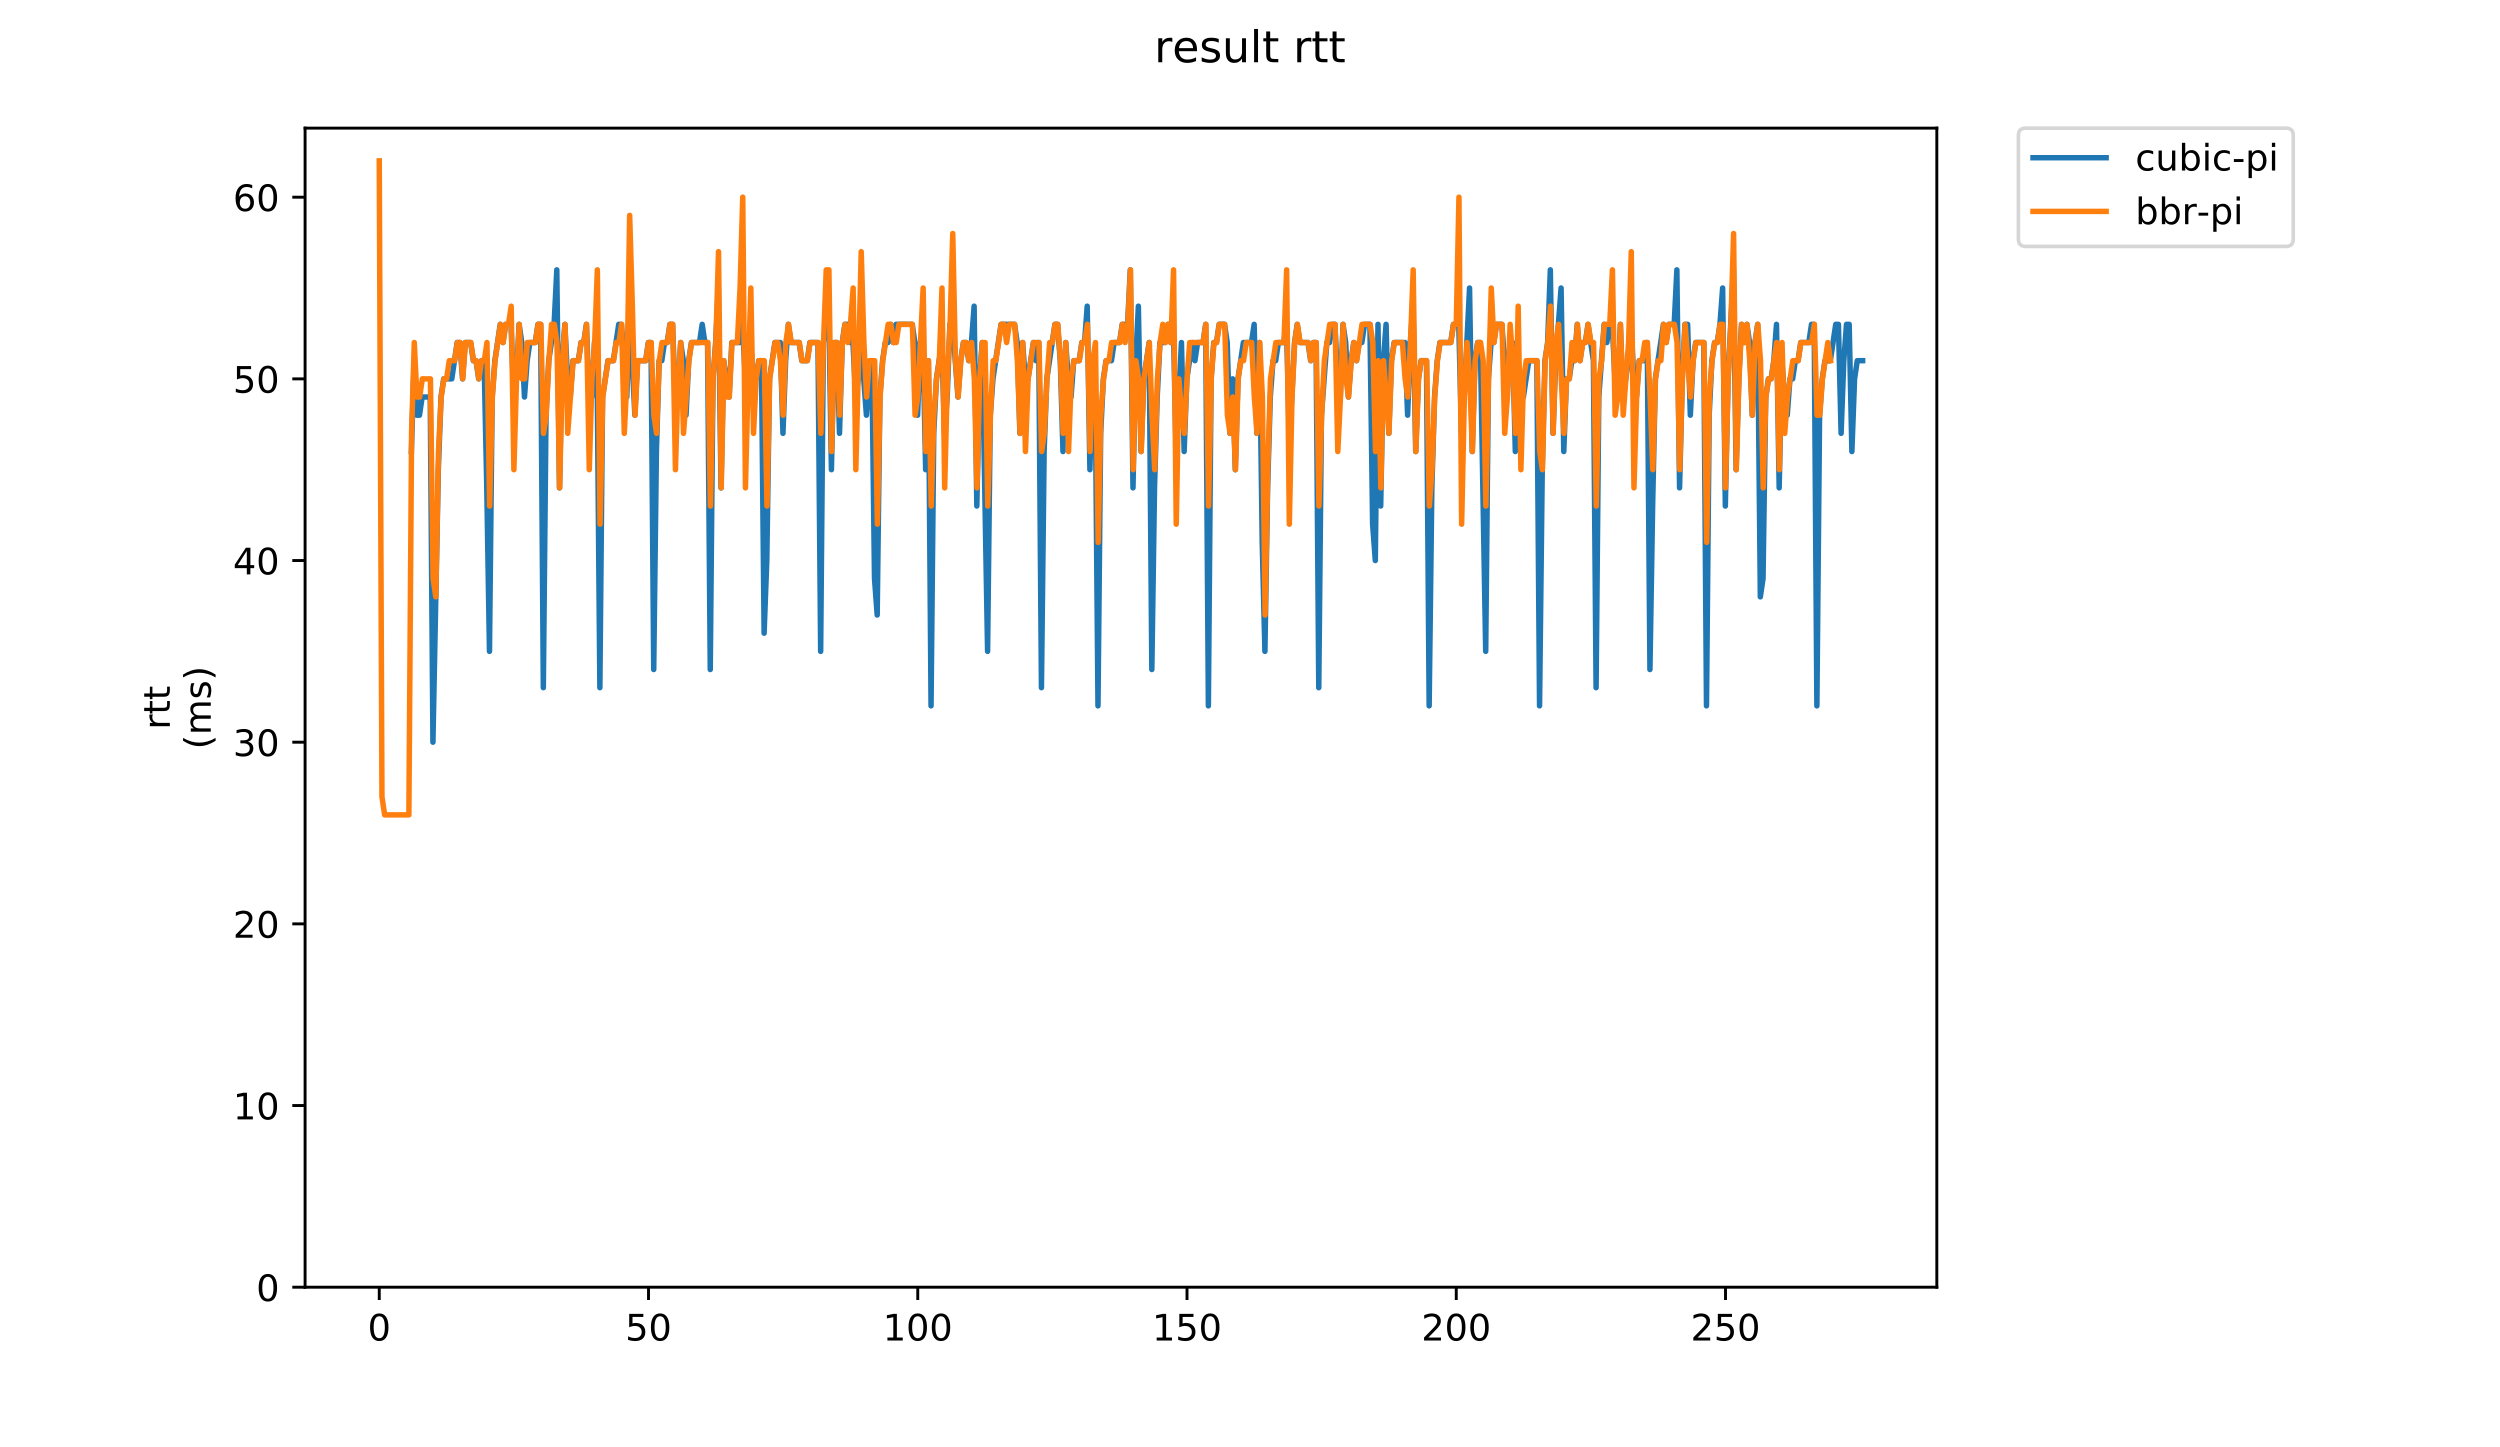 <?xml version="1.0" encoding="utf-8" standalone="no"?>
<!DOCTYPE svg PUBLIC "-//W3C//DTD SVG 1.1//EN"
  "http://www.w3.org/Graphics/SVG/1.1/DTD/svg11.dtd">
<!-- Created with matplotlib (https://matplotlib.org/) -->
<svg height="396pt" version="1.1" viewBox="0 0 684 396" width="684pt" xmlns="http://www.w3.org/2000/svg" xmlns:xlink="http://www.w3.org/1999/xlink">
 <defs>
  <style type="text/css">
*{stroke-linecap:butt;stroke-linejoin:round;}
  </style>
 </defs>
 <g id="figure_1">
  <g id="patch_1">
   <path d="M 0 396 
L 684 396 
L 684 0 
L 0 0 
z
" style="fill:#ffffff;"/>
  </g>
  <g id="axes_1">
   <g id="patch_2">
    <path d="M 83.472 352.174 
L 529.913 352.174 
L 529.913 35.062 
L 83.472 35.062 
z
" style="fill:#ffffff;"/>
   </g>
   <g id="matplotlib.axis_1">
    <g id="xtick_1">
     <g id="line2d_1">
      <defs>
       <path d="M 0 0 
L 0 3.5 
" id="m592847a891" style="stroke:#000000;stroke-width:0.8;"/>
      </defs>
      <g>
       <use style="stroke:#000000;stroke-width:0.8;" x="103.765" xlink:href="#m592847a891" y="352.174"/>
      </g>
     </g>
     <g id="text_1">
      <!-- 0 -->
      <defs>
       <path d="M 31.781 66.406 
Q 24.172 66.406 20.328 58.906 
Q 16.5 51.422 16.5 36.375 
Q 16.5 21.391 20.328 13.891 
Q 24.172 6.391 31.781 6.391 
Q 39.453 6.391 43.281 13.891 
Q 47.125 21.391 47.125 36.375 
Q 47.125 51.422 43.281 58.906 
Q 39.453 66.406 31.781 66.406 
z
M 31.781 74.219 
Q 44.047 74.219 50.516 64.516 
Q 56.984 54.828 56.984 36.375 
Q 56.984 17.969 50.516 8.266 
Q 44.047 -1.422 31.781 -1.422 
Q 19.531 -1.422 13.062 8.266 
Q 6.594 17.969 6.594 36.375 
Q 6.594 54.828 13.062 64.516 
Q 19.531 74.219 31.781 74.219 
z
" id="DejaVuSans-48"/>
      </defs>
      <g transform="translate(100.584 366.773)scale(0.1 -0.1)">
       <use xlink:href="#DejaVuSans-48"/>
      </g>
     </g>
    </g>
    <g id="xtick_2">
     <g id="line2d_2">
      <g>
       <use style="stroke:#000000;stroke-width:0.8;" x="177.432" xlink:href="#m592847a891" y="352.174"/>
      </g>
     </g>
     <g id="text_2">
      <!-- 50 -->
      <defs>
       <path d="M 10.797 72.906 
L 49.516 72.906 
L 49.516 64.594 
L 19.828 64.594 
L 19.828 46.734 
Q 21.969 47.469 24.109 47.828 
Q 26.266 48.188 28.422 48.188 
Q 40.625 48.188 47.75 41.5 
Q 54.891 34.812 54.891 23.391 
Q 54.891 11.625 47.562 5.094 
Q 40.234 -1.422 26.906 -1.422 
Q 22.312 -1.422 17.547 -0.641 
Q 12.797 0.141 7.719 1.703 
L 7.719 11.625 
Q 12.109 9.234 16.797 8.062 
Q 21.484 6.891 26.703 6.891 
Q 35.156 6.891 40.078 11.328 
Q 45.016 15.766 45.016 23.391 
Q 45.016 31 40.078 35.438 
Q 35.156 39.891 26.703 39.891 
Q 22.75 39.891 18.812 39.016 
Q 14.891 38.141 10.797 36.281 
z
" id="DejaVuSans-53"/>
      </defs>
      <g transform="translate(171.069 366.773)scale(0.1 -0.1)">
       <use xlink:href="#DejaVuSans-53"/>
       <use x="63.623" xlink:href="#DejaVuSans-48"/>
      </g>
     </g>
    </g>
    <g id="xtick_3">
     <g id="line2d_3">
      <g>
       <use style="stroke:#000000;stroke-width:0.8;" x="251.099" xlink:href="#m592847a891" y="352.174"/>
      </g>
     </g>
     <g id="text_3">
      <!-- 100 -->
      <defs>
       <path d="M 12.406 8.297 
L 28.516 8.297 
L 28.516 63.922 
L 10.984 60.406 
L 10.984 69.391 
L 28.422 72.906 
L 38.281 72.906 
L 38.281 8.297 
L 54.391 8.297 
L 54.391 0 
L 12.406 0 
z
" id="DejaVuSans-49"/>
      </defs>
      <g transform="translate(241.555 366.773)scale(0.1 -0.1)">
       <use xlink:href="#DejaVuSans-49"/>
       <use x="63.623" xlink:href="#DejaVuSans-48"/>
       <use x="127.246" xlink:href="#DejaVuSans-48"/>
      </g>
     </g>
    </g>
    <g id="xtick_4">
     <g id="line2d_4">
      <g>
       <use style="stroke:#000000;stroke-width:0.8;" x="324.765" xlink:href="#m592847a891" y="352.174"/>
      </g>
     </g>
     <g id="text_4">
      <!-- 150 -->
      <g transform="translate(315.222 366.773)scale(0.1 -0.1)">
       <use xlink:href="#DejaVuSans-49"/>
       <use x="63.623" xlink:href="#DejaVuSans-53"/>
       <use x="127.246" xlink:href="#DejaVuSans-48"/>
      </g>
     </g>
    </g>
    <g id="xtick_5">
     <g id="line2d_5">
      <g>
       <use style="stroke:#000000;stroke-width:0.8;" x="398.432" xlink:href="#m592847a891" y="352.174"/>
      </g>
     </g>
     <g id="text_5">
      <!-- 200 -->
      <defs>
       <path d="M 19.188 8.297 
L 53.609 8.297 
L 53.609 0 
L 7.328 0 
L 7.328 8.297 
Q 12.938 14.109 22.625 23.891 
Q 32.328 33.688 34.812 36.531 
Q 39.547 41.844 41.422 45.531 
Q 43.312 49.219 43.312 52.781 
Q 43.312 58.594 39.234 62.25 
Q 35.156 65.922 28.609 65.922 
Q 23.969 65.922 18.812 64.312 
Q 13.672 62.703 7.812 59.422 
L 7.812 69.391 
Q 13.766 71.781 18.938 73 
Q 24.125 74.219 28.422 74.219 
Q 39.75 74.219 46.484 68.547 
Q 53.219 62.891 53.219 53.422 
Q 53.219 48.922 51.531 44.891 
Q 49.859 40.875 45.406 35.406 
Q 44.188 33.984 37.641 27.219 
Q 31.109 20.453 19.188 8.297 
z
" id="DejaVuSans-50"/>
      </defs>
      <g transform="translate(388.888 366.773)scale(0.1 -0.1)">
       <use xlink:href="#DejaVuSans-50"/>
       <use x="63.623" xlink:href="#DejaVuSans-48"/>
       <use x="127.246" xlink:href="#DejaVuSans-48"/>
      </g>
     </g>
    </g>
    <g id="xtick_6">
     <g id="line2d_6">
      <g>
       <use style="stroke:#000000;stroke-width:0.8;" x="472.099" xlink:href="#m592847a891" y="352.174"/>
      </g>
     </g>
     <g id="text_6">
      <!-- 250 -->
      <g transform="translate(462.555 366.773)scale(0.1 -0.1)">
       <use xlink:href="#DejaVuSans-50"/>
       <use x="63.623" xlink:href="#DejaVuSans-53"/>
       <use x="127.246" xlink:href="#DejaVuSans-48"/>
      </g>
     </g>
    </g>
   </g>
   <g id="matplotlib.axis_2">
    <g id="ytick_1">
     <g id="line2d_7">
      <defs>
       <path d="M 0 0 
L -3.5 0 
" id="m99954c43f8" style="stroke:#000000;stroke-width:0.8;"/>
      </defs>
      <g>
       <use style="stroke:#000000;stroke-width:0.8;" x="83.472" xlink:href="#m99954c43f8" y="352.174"/>
      </g>
     </g>
     <g id="text_7">
      <!-- 0 -->
      <g transform="translate(70.11 355.973)scale(0.1 -0.1)">
       <use xlink:href="#DejaVuSans-48"/>
      </g>
     </g>
    </g>
    <g id="ytick_2">
     <g id="line2d_8">
      <g>
       <use style="stroke:#000000;stroke-width:0.8;" x="83.472" xlink:href="#m99954c43f8" y="302.47"/>
      </g>
     </g>
     <g id="text_8">
      <!-- 10 -->
      <g transform="translate(63.747 306.269)scale(0.1 -0.1)">
       <use xlink:href="#DejaVuSans-49"/>
       <use x="63.623" xlink:href="#DejaVuSans-48"/>
      </g>
     </g>
    </g>
    <g id="ytick_3">
     <g id="line2d_9">
      <g>
       <use style="stroke:#000000;stroke-width:0.8;" x="83.472" xlink:href="#m99954c43f8" y="252.766"/>
      </g>
     </g>
     <g id="text_9">
      <!-- 20 -->
      <g transform="translate(63.747 256.565)scale(0.1 -0.1)">
       <use xlink:href="#DejaVuSans-50"/>
       <use x="63.623" xlink:href="#DejaVuSans-48"/>
      </g>
     </g>
    </g>
    <g id="ytick_4">
     <g id="line2d_10">
      <g>
       <use style="stroke:#000000;stroke-width:0.8;" x="83.472" xlink:href="#m99954c43f8" y="203.062"/>
      </g>
     </g>
     <g id="text_10">
      <!-- 30 -->
      <defs>
       <path d="M 40.578 39.312 
Q 47.656 37.797 51.625 33 
Q 55.609 28.219 55.609 21.188 
Q 55.609 10.406 48.188 4.484 
Q 40.766 -1.422 27.094 -1.422 
Q 22.516 -1.422 17.656 -0.516 
Q 12.797 0.391 7.625 2.203 
L 7.625 11.719 
Q 11.719 9.328 16.594 8.109 
Q 21.484 6.891 26.812 6.891 
Q 36.078 6.891 40.938 10.547 
Q 45.797 14.203 45.797 21.188 
Q 45.797 27.641 41.281 31.266 
Q 36.766 34.906 28.719 34.906 
L 20.219 34.906 
L 20.219 43.016 
L 29.109 43.016 
Q 36.375 43.016 40.234 45.922 
Q 44.094 48.828 44.094 54.297 
Q 44.094 59.906 40.109 62.906 
Q 36.141 65.922 28.719 65.922 
Q 24.656 65.922 20.016 65.031 
Q 15.375 64.156 9.812 62.312 
L 9.812 71.094 
Q 15.438 72.656 20.344 73.438 
Q 25.25 74.219 29.594 74.219 
Q 40.828 74.219 47.359 69.109 
Q 53.906 64.016 53.906 55.328 
Q 53.906 49.266 50.438 45.094 
Q 46.969 40.922 40.578 39.312 
z
" id="DejaVuSans-51"/>
      </defs>
      <g transform="translate(63.747 206.861)scale(0.1 -0.1)">
       <use xlink:href="#DejaVuSans-51"/>
       <use x="63.623" xlink:href="#DejaVuSans-48"/>
      </g>
     </g>
    </g>
    <g id="ytick_5">
     <g id="line2d_11">
      <g>
       <use style="stroke:#000000;stroke-width:0.8;" x="83.472" xlink:href="#m99954c43f8" y="153.358"/>
      </g>
     </g>
     <g id="text_11">
      <!-- 40 -->
      <defs>
       <path d="M 37.797 64.312 
L 12.891 25.391 
L 37.797 25.391 
z
M 35.203 72.906 
L 47.609 72.906 
L 47.609 25.391 
L 58.016 25.391 
L 58.016 17.188 
L 47.609 17.188 
L 47.609 0 
L 37.797 0 
L 37.797 17.188 
L 4.891 17.188 
L 4.891 26.703 
z
" id="DejaVuSans-52"/>
      </defs>
      <g transform="translate(63.747 157.157)scale(0.1 -0.1)">
       <use xlink:href="#DejaVuSans-52"/>
       <use x="63.623" xlink:href="#DejaVuSans-48"/>
      </g>
     </g>
    </g>
    <g id="ytick_6">
     <g id="line2d_12">
      <g>
       <use style="stroke:#000000;stroke-width:0.8;" x="83.472" xlink:href="#m99954c43f8" y="103.654"/>
      </g>
     </g>
     <g id="text_12">
      <!-- 50 -->
      <g transform="translate(63.747 107.453)scale(0.1 -0.1)">
       <use xlink:href="#DejaVuSans-53"/>
       <use x="63.623" xlink:href="#DejaVuSans-48"/>
      </g>
     </g>
    </g>
    <g id="ytick_7">
     <g id="line2d_13">
      <g>
       <use style="stroke:#000000;stroke-width:0.8;" x="83.472" xlink:href="#m99954c43f8" y="53.95"/>
      </g>
     </g>
     <g id="text_13">
      <!-- 60 -->
      <defs>
       <path d="M 33.016 40.375 
Q 26.375 40.375 22.484 35.828 
Q 18.609 31.297 18.609 23.391 
Q 18.609 15.531 22.484 10.953 
Q 26.375 6.391 33.016 6.391 
Q 39.656 6.391 43.531 10.953 
Q 47.406 15.531 47.406 23.391 
Q 47.406 31.297 43.531 35.828 
Q 39.656 40.375 33.016 40.375 
z
M 52.594 71.297 
L 52.594 62.312 
Q 48.875 64.062 45.094 64.984 
Q 41.312 65.922 37.594 65.922 
Q 27.828 65.922 22.672 59.328 
Q 17.531 52.734 16.797 39.406 
Q 19.672 43.656 24.016 45.922 
Q 28.375 48.188 33.594 48.188 
Q 44.578 48.188 50.953 41.516 
Q 57.328 34.859 57.328 23.391 
Q 57.328 12.156 50.688 5.359 
Q 44.047 -1.422 33.016 -1.422 
Q 20.359 -1.422 13.672 8.266 
Q 6.984 17.969 6.984 36.375 
Q 6.984 53.656 15.188 63.938 
Q 23.391 74.219 37.203 74.219 
Q 40.922 74.219 44.703 73.484 
Q 48.484 72.75 52.594 71.297 
z
" id="DejaVuSans-54"/>
      </defs>
      <g transform="translate(63.747 57.749)scale(0.1 -0.1)">
       <use xlink:href="#DejaVuSans-54"/>
       <use x="63.623" xlink:href="#DejaVuSans-48"/>
      </g>
     </g>
    </g>
    <g id="text_14">
     <!-- rtt -->
     <defs>
      <path d="M 41.109 46.297 
Q 39.594 47.172 37.812 47.578 
Q 36.031 48 33.891 48 
Q 26.266 48 22.188 43.047 
Q 18.109 38.094 18.109 28.812 
L 18.109 0 
L 9.078 0 
L 9.078 54.688 
L 18.109 54.688 
L 18.109 46.188 
Q 20.953 51.172 25.484 53.578 
Q 30.031 56 36.531 56 
Q 37.453 56 38.578 55.875 
Q 39.703 55.766 41.062 55.516 
z
" id="DejaVuSans-114"/>
      <path d="M 18.312 70.219 
L 18.312 54.688 
L 36.812 54.688 
L 36.812 47.703 
L 18.312 47.703 
L 18.312 18.016 
Q 18.312 11.328 20.141 9.422 
Q 21.969 7.516 27.594 7.516 
L 36.812 7.516 
L 36.812 0 
L 27.594 0 
Q 17.188 0 13.234 3.875 
Q 9.281 7.766 9.281 18.016 
L 9.281 47.703 
L 2.688 47.703 
L 2.688 54.688 
L 9.281 54.688 
L 9.281 70.219 
z
" id="DejaVuSans-116"/>
     </defs>
     <g transform="translate(46.47 199.594)rotate(-90)scale(0.1 -0.1)">
      <use xlink:href="#DejaVuSans-114"/>
      <use x="41.113" xlink:href="#DejaVuSans-116"/>
      <use x="80.322" xlink:href="#DejaVuSans-116"/>
     </g>
     <!-- (ms) -->
     <defs>
      <path d="M 31 75.875 
Q 24.469 64.656 21.281 53.656 
Q 18.109 42.672 18.109 31.391 
Q 18.109 20.125 21.312 9.062 
Q 24.516 -2 31 -13.188 
L 23.188 -13.188 
Q 15.875 -1.703 12.234 9.375 
Q 8.594 20.453 8.594 31.391 
Q 8.594 42.281 12.203 53.312 
Q 15.828 64.359 23.188 75.875 
z
" id="DejaVuSans-40"/>
      <path d="M 52 44.188 
Q 55.375 50.25 60.062 53.125 
Q 64.75 56 71.094 56 
Q 79.641 56 84.281 50.016 
Q 88.922 44.047 88.922 33.016 
L 88.922 0 
L 79.891 0 
L 79.891 32.719 
Q 79.891 40.578 77.094 44.375 
Q 74.312 48.188 68.609 48.188 
Q 61.625 48.188 57.562 43.547 
Q 53.516 38.922 53.516 30.906 
L 53.516 0 
L 44.484 0 
L 44.484 32.719 
Q 44.484 40.625 41.703 44.406 
Q 38.922 48.188 33.109 48.188 
Q 26.219 48.188 22.156 43.531 
Q 18.109 38.875 18.109 30.906 
L 18.109 0 
L 9.078 0 
L 9.078 54.688 
L 18.109 54.688 
L 18.109 46.188 
Q 21.188 51.219 25.484 53.609 
Q 29.781 56 35.688 56 
Q 41.656 56 45.828 52.969 
Q 50 49.953 52 44.188 
z
" id="DejaVuSans-109"/>
      <path d="M 44.281 53.078 
L 44.281 44.578 
Q 40.484 46.531 36.375 47.5 
Q 32.281 48.484 27.875 48.484 
Q 21.188 48.484 17.844 46.438 
Q 14.5 44.391 14.5 40.281 
Q 14.5 37.156 16.891 35.375 
Q 19.281 33.594 26.516 31.984 
L 29.594 31.297 
Q 39.156 29.25 43.188 25.516 
Q 47.219 21.781 47.219 15.094 
Q 47.219 7.469 41.188 3.016 
Q 35.156 -1.422 24.609 -1.422 
Q 20.219 -1.422 15.453 -0.562 
Q 10.688 0.297 5.422 2 
L 5.422 11.281 
Q 10.406 8.688 15.234 7.391 
Q 20.062 6.109 24.812 6.109 
Q 31.156 6.109 34.562 8.281 
Q 37.984 10.453 37.984 14.406 
Q 37.984 18.062 35.516 20.016 
Q 33.062 21.969 24.703 23.781 
L 21.578 24.516 
Q 13.234 26.266 9.516 29.906 
Q 5.812 33.547 5.812 39.891 
Q 5.812 47.609 11.281 51.797 
Q 16.75 56 26.812 56 
Q 31.781 56 36.172 55.266 
Q 40.578 54.547 44.281 53.078 
z
" id="DejaVuSans-115"/>
      <path d="M 8.016 75.875 
L 15.828 75.875 
Q 23.141 64.359 26.781 53.312 
Q 30.422 42.281 30.422 31.391 
Q 30.422 20.453 26.781 9.375 
Q 23.141 -1.703 15.828 -13.188 
L 8.016 -13.188 
Q 14.5 -2 17.703 9.062 
Q 20.906 20.125 20.906 31.391 
Q 20.906 42.672 17.703 53.656 
Q 14.5 64.656 8.016 75.875 
z
" id="DejaVuSans-41"/>
     </defs>
     <g transform="translate(57.668 204.995)rotate(-90)scale(0.1 -0.1)">
      <use xlink:href="#DejaVuSans-40"/>
      <use x="39.014" xlink:href="#DejaVuSans-109"/>
      <use x="136.426" xlink:href="#DejaVuSans-115"/>
      <use x="188.525" xlink:href="#DejaVuSans-41"/>
     </g>
    </g>
   </g>
   <g id="line2d_14">
    <path clip-path="url(#p751f9740be)" d="M 112.556 123.536 
L 113.293 98.684 
L 114.03 113.595 
L 114.766 113.595 
L 115.503 108.624 
L 117.713 108.624 
L 118.45 203.062 
L 119.923 128.506 
L 120.66 108.624 
L 121.396 103.654 
L 123.606 103.654 
L 125.08 93.713 
L 125.817 93.713 
L 126.553 103.654 
L 127.29 93.713 
L 128.763 93.713 
L 129.5 98.684 
L 130.237 98.684 
L 130.973 103.654 
L 131.71 98.684 
L 132.447 98.684 
L 133.183 133.476 
L 133.92 178.21 
L 134.657 108.624 
L 135.393 98.684 
L 136.867 88.743 
L 137.603 93.713 
L 138.34 88.743 
L 139.813 88.743 
L 140.55 108.624 
L 141.287 103.654 
L 142.023 88.743 
L 142.76 93.713 
L 143.497 108.624 
L 144.233 98.684 
L 144.97 93.713 
L 146.443 93.713 
L 147.18 88.743 
L 147.917 88.743 
L 148.653 188.151 
L 149.39 113.595 
L 150.127 98.684 
L 151.6 88.743 
L 152.337 73.832 
L 153.073 133.476 
L 153.81 98.684 
L 154.547 88.743 
L 155.283 103.654 
L 156.02 108.624 
L 156.757 98.684 
L 158.23 98.684 
L 158.967 93.713 
L 159.703 93.713 
L 160.44 88.743 
L 161.177 108.624 
L 161.913 108.624 
L 162.65 93.713 
L 163.387 103.654 
L 164.123 188.151 
L 164.86 108.624 
L 166.333 98.684 
L 167.807 98.684 
L 169.28 88.743 
L 170.017 88.743 
L 171.49 108.624 
L 172.227 88.743 
L 172.963 98.684 
L 173.7 113.595 
L 174.437 98.684 
L 176.647 98.684 
L 177.383 93.713 
L 178.12 93.713 
L 178.857 183.18 
L 179.593 123.536 
L 180.33 98.684 
L 181.067 98.684 
L 181.803 93.713 
L 182.54 93.713 
L 183.277 88.743 
L 184.013 88.743 
L 184.75 108.624 
L 185.487 108.624 
L 186.223 93.713 
L 186.96 98.684 
L 187.697 113.595 
L 188.433 98.684 
L 189.17 93.713 
L 191.38 93.713 
L 192.117 88.743 
L 192.853 93.713 
L 193.59 93.713 
L 194.327 183.18 
L 195.063 103.654 
L 195.8 93.713 
L 196.537 78.802 
L 197.273 133.476 
L 198.01 98.684 
L 199.483 108.624 
L 200.22 93.713 
L 202.43 93.713 
L 203.167 88.743 
L 203.903 103.654 
L 204.64 108.624 
L 205.377 93.713 
L 206.113 103.654 
L 206.85 103.654 
L 207.587 98.684 
L 208.323 98.684 
L 209.06 173.24 
L 209.797 153.358 
L 210.533 103.654 
L 212.007 93.713 
L 213.48 93.713 
L 214.217 118.565 
L 214.953 98.684 
L 215.69 88.743 
L 216.427 93.713 
L 218.637 93.713 
L 219.373 98.684 
L 220.847 98.684 
L 221.583 93.713 
L 223.793 93.713 
L 224.53 178.21 
L 225.267 93.713 
L 226.74 83.772 
L 227.477 128.506 
L 228.213 93.713 
L 228.95 93.713 
L 229.687 118.565 
L 230.423 93.713 
L 231.16 88.743 
L 231.897 88.743 
L 232.633 93.713 
L 233.37 93.713 
L 234.107 108.624 
L 234.843 103.654 
L 235.58 93.713 
L 237.053 113.595 
L 237.79 103.654 
L 238.527 98.684 
L 239.263 158.328 
L 240 168.269 
L 240.737 108.624 
L 241.473 98.684 
L 242.21 93.713 
L 242.947 93.713 
L 243.683 88.743 
L 244.42 93.713 
L 245.157 88.743 
L 249.577 88.743 
L 250.313 93.713 
L 251.05 113.595 
L 251.787 93.713 
L 252.523 93.713 
L 253.26 128.506 
L 253.997 98.684 
L 254.733 193.121 
L 255.47 118.565 
L 256.207 103.654 
L 257.68 93.713 
L 258.417 118.565 
L 259.153 108.624 
L 259.89 88.743 
L 260.627 88.743 
L 262.1 108.624 
L 262.837 98.684 
L 263.573 93.713 
L 264.31 93.713 
L 265.047 98.684 
L 265.783 93.713 
L 266.52 83.772 
L 267.257 138.447 
L 267.993 103.654 
L 268.73 93.713 
L 270.203 178.21 
L 270.94 113.595 
L 271.677 103.654 
L 273.887 88.743 
L 277.57 88.743 
L 278.307 93.713 
L 279.043 118.565 
L 279.78 93.713 
L 280.517 103.654 
L 281.253 103.654 
L 282.727 93.713 
L 283.463 98.684 
L 284.2 93.713 
L 284.937 188.151 
L 285.673 123.536 
L 286.41 103.654 
L 288.62 88.743 
L 289.357 88.743 
L 290.093 98.684 
L 290.83 123.536 
L 291.567 93.713 
L 292.303 103.654 
L 293.04 108.624 
L 293.777 98.684 
L 295.25 98.684 
L 295.987 93.713 
L 296.723 93.713 
L 297.46 83.772 
L 298.197 128.506 
L 298.933 98.684 
L 299.67 108.624 
L 300.407 193.121 
L 301.143 118.565 
L 301.88 103.654 
L 302.617 98.684 
L 304.09 98.684 
L 304.827 93.713 
L 306.3 93.713 
L 307.037 88.743 
L 308.51 88.743 
L 309.247 73.832 
L 309.983 133.476 
L 310.72 98.684 
L 311.457 83.772 
L 312.193 123.536 
L 312.93 103.654 
L 314.403 93.713 
L 315.14 183.18 
L 315.877 133.476 
L 316.613 108.624 
L 317.35 93.713 
L 318.823 93.713 
L 319.56 88.743 
L 320.297 93.713 
L 321.033 88.743 
L 321.77 123.536 
L 323.243 93.713 
L 323.98 123.536 
L 324.717 103.654 
L 326.19 93.713 
L 326.927 98.684 
L 327.663 93.713 
L 329.137 93.713 
L 329.873 88.743 
L 330.61 193.121 
L 331.347 103.654 
L 332.083 93.713 
L 332.82 93.713 
L 333.557 88.743 
L 335.03 88.743 
L 335.767 93.713 
L 336.503 118.565 
L 337.24 103.654 
L 337.977 128.506 
L 338.713 103.654 
L 340.187 93.713 
L 342.397 93.713 
L 343.133 88.743 
L 343.87 118.565 
L 344.607 93.713 
L 345.343 148.388 
L 346.08 178.21 
L 346.817 133.476 
L 347.553 108.624 
L 348.29 98.684 
L 349.027 98.684 
L 349.763 93.713 
L 351.237 93.713 
L 351.973 88.743 
L 352.71 118.565 
L 353.447 108.624 
L 354.183 93.713 
L 354.92 88.743 
L 355.657 93.713 
L 357.867 93.713 
L 358.603 98.684 
L 359.34 93.713 
L 360.077 93.713 
L 360.813 188.151 
L 361.55 113.595 
L 363.023 93.713 
L 363.76 93.713 
L 364.497 88.743 
L 365.233 88.743 
L 365.97 103.654 
L 366.707 108.624 
L 367.443 88.743 
L 368.18 93.713 
L 368.917 108.624 
L 369.653 98.684 
L 370.39 93.713 
L 371.127 98.684 
L 371.863 93.713 
L 372.6 93.713 
L 373.337 88.743 
L 374.81 88.743 
L 375.547 143.417 
L 376.283 153.358 
L 377.02 88.743 
L 377.757 138.447 
L 378.493 98.684 
L 379.23 88.743 
L 379.967 118.565 
L 380.703 98.684 
L 381.44 93.713 
L 384.387 93.713 
L 385.123 113.595 
L 385.86 93.713 
L 386.597 83.772 
L 387.333 123.536 
L 388.07 103.654 
L 388.807 98.684 
L 390.28 98.684 
L 391.017 193.121 
L 391.753 133.476 
L 392.49 108.624 
L 393.227 98.684 
L 393.963 93.713 
L 396.91 93.713 
L 397.647 88.743 
L 399.12 88.743 
L 399.857 118.565 
L 400.593 108.624 
L 402.067 78.802 
L 402.803 123.536 
L 403.54 98.684 
L 404.277 93.713 
L 405.013 93.713 
L 406.487 178.21 
L 407.223 103.654 
L 407.96 93.713 
L 408.697 93.713 
L 409.433 88.743 
L 410.907 88.743 
L 412.38 108.624 
L 413.117 93.713 
L 413.853 93.713 
L 414.59 123.536 
L 415.327 98.684 
L 416.063 108.624 
L 416.8 108.624 
L 418.273 98.684 
L 420.483 98.684 
L 421.22 193.121 
L 421.957 128.506 
L 422.693 98.684 
L 423.43 93.713 
L 424.167 73.832 
L 424.903 118.565 
L 425.64 98.684 
L 427.113 78.802 
L 427.85 123.536 
L 428.587 103.654 
L 429.323 103.654 
L 430.06 98.684 
L 430.797 98.684 
L 431.533 88.743 
L 432.27 98.684 
L 433.007 93.713 
L 433.743 93.713 
L 434.48 88.743 
L 435.953 98.684 
L 436.69 188.151 
L 437.427 108.624 
L 438.9 88.743 
L 439.637 93.713 
L 440.373 88.743 
L 441.11 88.743 
L 441.847 103.654 
L 442.583 108.624 
L 443.32 88.743 
L 444.057 108.624 
L 445.53 98.684 
L 446.267 88.743 
L 447.003 103.654 
L 447.74 108.624 
L 448.477 98.684 
L 449.95 98.684 
L 450.687 93.713 
L 451.423 183.18 
L 452.16 138.447 
L 452.897 103.654 
L 455.107 88.743 
L 455.843 93.713 
L 456.58 88.743 
L 458.053 88.743 
L 458.79 73.832 
L 459.527 133.476 
L 460.263 103.654 
L 461 88.743 
L 461.737 88.743 
L 462.474 113.595 
L 463.21 98.684 
L 463.947 93.713 
L 466.157 93.713 
L 466.894 193.121 
L 467.63 113.595 
L 468.367 98.684 
L 469.104 93.713 
L 469.84 93.713 
L 470.577 88.743 
L 471.314 78.802 
L 472.05 138.447 
L 472.787 103.654 
L 474.26 73.832 
L 474.997 128.506 
L 475.734 103.654 
L 476.47 88.743 
L 477.207 93.713 
L 477.944 88.743 
L 478.68 93.713 
L 479.417 113.595 
L 480.154 93.713 
L 480.89 88.743 
L 481.627 163.299 
L 482.364 158.328 
L 483.1 108.624 
L 483.837 103.654 
L 484.574 103.654 
L 485.31 98.684 
L 486.047 88.743 
L 486.784 133.476 
L 487.52 98.684 
L 488.257 108.624 
L 488.994 113.595 
L 489.73 103.654 
L 490.467 103.654 
L 491.204 98.684 
L 491.94 98.684 
L 492.677 93.713 
L 494.887 93.713 
L 495.624 88.743 
L 496.36 88.743 
L 497.097 193.121 
L 497.834 113.595 
L 498.57 103.654 
L 499.307 98.684 
L 500.78 98.684 
L 502.254 88.743 
L 502.99 88.743 
L 503.727 118.565 
L 504.464 98.684 
L 505.2 88.743 
L 505.937 88.743 
L 506.674 123.536 
L 507.41 103.654 
L 508.147 98.684 
L 509.62 98.684 
L 509.62 98.684 
" style="fill:none;stroke:#1f77b4;stroke-linecap:square;stroke-width:1.5;"/>
   </g>
   <g id="line2d_15">
    <path clip-path="url(#p751f9740be)" d="M 103.765 44.009 
L 104.502 217.973 
L 105.238 222.944 
L 111.868 222.944 
L 112.605 118.565 
L 113.342 93.713 
L 114.078 108.624 
L 114.815 108.624 
L 115.552 103.654 
L 117.762 103.654 
L 118.498 158.328 
L 119.235 163.299 
L 119.972 123.536 
L 120.708 108.624 
L 121.445 103.654 
L 122.182 103.654 
L 122.918 98.684 
L 124.392 98.684 
L 125.128 93.713 
L 125.865 93.713 
L 126.602 103.654 
L 127.338 93.713 
L 128.812 93.713 
L 129.548 98.684 
L 130.285 98.684 
L 131.022 103.654 
L 131.758 98.684 
L 132.495 98.684 
L 133.232 93.713 
L 133.968 138.447 
L 134.705 108.624 
L 135.442 98.684 
L 136.915 88.743 
L 137.652 93.713 
L 138.388 88.743 
L 139.125 88.743 
L 139.862 83.772 
L 140.598 128.506 
L 141.335 103.654 
L 142.072 88.743 
L 142.808 103.654 
L 143.545 103.654 
L 144.282 93.713 
L 146.492 93.713 
L 147.228 88.743 
L 147.965 88.743 
L 148.702 118.565 
L 149.438 113.595 
L 150.175 98.684 
L 150.912 88.743 
L 151.648 88.743 
L 152.385 93.713 
L 153.122 133.476 
L 153.858 98.684 
L 154.595 88.743 
L 155.332 118.565 
L 156.805 98.684 
L 158.278 98.684 
L 159.015 93.713 
L 159.752 93.713 
L 160.488 88.743 
L 161.225 128.506 
L 161.962 103.654 
L 162.698 93.713 
L 163.435 73.832 
L 164.172 143.417 
L 164.908 108.624 
L 166.382 98.684 
L 167.855 98.684 
L 168.592 93.713 
L 169.328 93.713 
L 170.065 88.743 
L 170.802 118.565 
L 171.538 103.654 
L 172.275 58.92 
L 173.012 83.772 
L 173.749 113.595 
L 174.485 98.684 
L 176.695 98.684 
L 177.432 93.713 
L 178.169 93.713 
L 178.905 113.595 
L 179.642 118.565 
L 180.379 98.684 
L 181.115 93.713 
L 182.589 93.713 
L 183.325 88.743 
L 184.062 88.743 
L 184.799 128.506 
L 185.535 103.654 
L 186.272 93.713 
L 187.009 118.565 
L 188.482 98.684 
L 189.219 93.713 
L 193.639 93.713 
L 194.375 138.447 
L 195.112 103.654 
L 195.849 93.713 
L 196.585 68.861 
L 197.322 133.476 
L 198.059 98.684 
L 198.795 108.624 
L 199.532 108.624 
L 200.269 93.713 
L 201.742 93.713 
L 202.479 78.802 
L 203.215 53.95 
L 203.952 133.476 
L 204.689 103.654 
L 205.425 78.802 
L 206.162 118.565 
L 206.899 103.654 
L 207.635 98.684 
L 209.109 98.684 
L 209.845 138.447 
L 210.582 103.654 
L 212.055 93.713 
L 212.792 93.713 
L 213.529 98.684 
L 214.265 113.595 
L 215.002 93.713 
L 215.739 88.743 
L 216.475 93.713 
L 218.685 93.713 
L 219.422 98.684 
L 220.895 98.684 
L 221.632 93.713 
L 223.842 93.713 
L 224.579 118.565 
L 225.315 93.713 
L 226.052 73.832 
L 226.789 73.832 
L 227.525 123.536 
L 228.262 93.713 
L 228.999 93.713 
L 229.735 113.595 
L 230.472 93.713 
L 231.209 88.743 
L 231.945 93.713 
L 232.682 88.743 
L 233.419 78.802 
L 234.155 128.506 
L 235.629 68.861 
L 236.365 93.713 
L 237.102 108.624 
L 237.839 98.684 
L 239.312 98.684 
L 240.049 143.417 
L 240.785 108.624 
L 241.522 98.684 
L 242.995 88.743 
L 243.732 88.743 
L 244.469 93.713 
L 245.205 93.713 
L 245.942 88.743 
L 249.625 88.743 
L 250.362 113.595 
L 251.099 108.624 
L 252.572 78.802 
L 253.309 123.536 
L 254.045 98.684 
L 254.782 138.447 
L 255.519 113.595 
L 256.255 103.654 
L 256.992 98.684 
L 257.729 78.802 
L 258.465 133.476 
L 259.202 103.654 
L 259.939 88.743 
L 260.675 63.891 
L 261.412 98.684 
L 262.149 108.624 
L 262.885 98.684 
L 263.622 93.713 
L 264.359 93.713 
L 265.095 98.684 
L 265.832 93.713 
L 266.569 103.654 
L 267.305 133.476 
L 268.042 103.654 
L 268.779 93.713 
L 269.515 93.713 
L 270.252 138.447 
L 270.989 113.595 
L 271.725 98.684 
L 272.462 98.684 
L 273.935 88.743 
L 274.672 88.743 
L 275.409 93.713 
L 276.145 88.743 
L 277.619 88.743 
L 278.355 98.684 
L 279.092 118.565 
L 279.829 93.713 
L 280.565 123.536 
L 281.302 103.654 
L 282.775 93.713 
L 284.249 93.713 
L 284.985 123.536 
L 285.722 118.565 
L 286.459 103.654 
L 287.195 93.713 
L 287.932 93.713 
L 288.669 88.743 
L 289.405 88.743 
L 290.142 98.684 
L 290.879 118.565 
L 291.615 93.713 
L 292.352 123.536 
L 293.089 103.654 
L 293.825 98.684 
L 295.299 98.684 
L 296.035 93.713 
L 296.772 93.713 
L 297.509 88.743 
L 298.245 123.536 
L 298.982 98.684 
L 299.719 93.713 
L 300.455 148.388 
L 301.192 113.595 
L 301.929 103.654 
L 302.665 98.684 
L 303.402 98.684 
L 304.139 93.713 
L 306.349 93.713 
L 307.085 88.743 
L 307.822 93.713 
L 308.559 88.743 
L 309.295 73.832 
L 310.032 128.506 
L 310.769 98.684 
L 311.505 103.654 
L 312.242 123.536 
L 312.979 103.654 
L 314.452 93.713 
L 315.189 113.595 
L 315.925 128.506 
L 316.662 103.654 
L 317.399 93.713 
L 318.135 88.743 
L 318.872 93.713 
L 319.609 88.743 
L 320.345 93.713 
L 321.082 73.832 
L 321.819 143.417 
L 322.555 103.654 
L 323.292 113.595 
L 324.029 118.565 
L 324.765 103.654 
L 325.502 93.713 
L 329.185 93.713 
L 329.922 88.743 
L 330.659 138.447 
L 331.395 103.654 
L 332.132 93.713 
L 332.869 93.713 
L 333.605 88.743 
L 335.079 88.743 
L 335.815 113.595 
L 336.552 118.565 
L 337.289 108.624 
L 338.025 128.506 
L 338.762 103.654 
L 339.499 98.684 
L 340.235 98.684 
L 340.972 93.713 
L 342.445 93.713 
L 343.182 108.624 
L 343.919 118.565 
L 344.655 93.713 
L 345.392 108.624 
L 346.129 168.269 
L 346.865 128.506 
L 347.602 103.654 
L 349.075 93.713 
L 351.285 93.713 
L 352.022 73.832 
L 352.759 143.417 
L 353.495 108.624 
L 354.232 93.713 
L 354.969 88.743 
L 355.705 93.713 
L 357.915 93.713 
L 358.652 98.684 
L 359.389 93.713 
L 360.125 93.713 
L 360.862 138.447 
L 361.599 113.595 
L 362.335 98.684 
L 363.809 88.743 
L 365.282 88.743 
L 366.019 123.536 
L 366.755 108.624 
L 367.492 88.743 
L 368.229 103.654 
L 368.965 108.624 
L 369.702 98.684 
L 370.439 93.713 
L 371.175 98.684 
L 372.649 88.743 
L 374.859 88.743 
L 375.595 93.713 
L 376.332 123.536 
L 377.069 98.684 
L 377.805 133.476 
L 378.542 98.684 
L 380.015 118.565 
L 380.752 98.684 
L 381.489 93.713 
L 383.699 93.713 
L 384.435 103.654 
L 385.172 108.624 
L 385.909 93.713 
L 386.645 73.832 
L 387.382 123.536 
L 388.119 103.654 
L 388.855 98.684 
L 390.329 98.684 
L 391.065 138.447 
L 391.802 128.506 
L 392.539 108.624 
L 393.275 98.684 
L 394.012 93.713 
L 396.959 93.713 
L 397.695 88.743 
L 398.432 88.743 
L 399.169 53.95 
L 399.905 143.417 
L 400.642 108.624 
L 401.379 93.713 
L 402.115 103.654 
L 402.852 123.536 
L 403.589 98.684 
L 404.325 93.713 
L 405.062 93.713 
L 405.799 98.684 
L 406.535 138.447 
L 407.272 103.654 
L 408.009 78.802 
L 408.745 93.713 
L 409.482 88.743 
L 410.955 88.743 
L 411.692 118.565 
L 412.429 108.624 
L 413.165 88.743 
L 413.902 98.684 
L 414.639 118.565 
L 415.375 83.772 
L 416.112 128.506 
L 416.849 103.654 
L 417.585 98.684 
L 420.532 98.684 
L 421.269 123.536 
L 422.005 128.506 
L 422.742 98.684 
L 423.479 93.713 
L 424.215 83.772 
L 424.952 118.565 
L 425.689 93.713 
L 426.425 88.743 
L 427.899 118.565 
L 428.635 103.654 
L 429.372 103.654 
L 430.109 93.713 
L 430.845 98.684 
L 431.582 88.743 
L 432.319 98.684 
L 433.055 93.713 
L 433.792 93.713 
L 434.529 88.743 
L 435.265 93.713 
L 436.002 93.713 
L 436.739 138.447 
L 437.475 103.654 
L 438.212 98.684 
L 438.949 88.743 
L 440.422 88.743 
L 441.159 73.832 
L 441.895 113.595 
L 442.632 108.624 
L 443.369 88.743 
L 444.105 113.595 
L 445.579 93.713 
L 446.315 68.861 
L 447.052 133.476 
L 447.789 108.624 
L 448.525 98.684 
L 449.262 98.684 
L 449.999 93.713 
L 450.735 93.713 
L 451.472 108.624 
L 452.209 128.506 
L 452.945 103.654 
L 453.682 98.684 
L 454.419 98.684 
L 455.155 88.743 
L 455.892 93.713 
L 456.629 88.743 
L 458.102 88.743 
L 458.839 93.713 
L 459.575 128.506 
L 460.312 103.654 
L 461.049 88.743 
L 462.522 108.624 
L 463.259 98.684 
L 463.995 93.713 
L 466.205 93.713 
L 466.942 148.388 
L 467.679 108.624 
L 468.415 98.684 
L 469.152 93.713 
L 469.889 93.713 
L 470.625 88.743 
L 471.362 88.743 
L 472.099 133.476 
L 472.835 103.654 
L 473.572 88.743 
L 474.309 63.891 
L 475.045 128.506 
L 475.782 103.654 
L 476.519 88.743 
L 477.255 93.713 
L 477.992 88.743 
L 478.729 98.684 
L 479.465 113.595 
L 480.202 93.713 
L 480.939 88.743 
L 481.675 98.684 
L 482.412 133.476 
L 483.149 108.624 
L 483.885 103.654 
L 484.622 103.654 
L 486.095 93.713 
L 486.832 128.506 
L 487.569 93.713 
L 488.305 118.565 
L 489.042 108.624 
L 490.515 98.684 
L 491.989 98.684 
L 492.725 93.713 
L 495.672 93.713 
L 496.409 88.743 
L 497.145 113.595 
L 497.882 113.595 
L 498.619 103.654 
L 500.092 93.713 
L 500.829 98.684 
L 500.829 98.684 
" style="fill:none;stroke:#ff7f0e;stroke-linecap:square;stroke-width:1.5;"/>
   </g>
   <g id="patch_3">
    <path d="M 83.472 352.174 
L 83.472 35.062 
" style="fill:none;stroke:#000000;stroke-linecap:square;stroke-linejoin:miter;stroke-width:0.8;"/>
   </g>
   <g id="patch_4">
    <path d="M 529.913 352.174 
L 529.913 35.062 
" style="fill:none;stroke:#000000;stroke-linecap:square;stroke-linejoin:miter;stroke-width:0.8;"/>
   </g>
   <g id="patch_5">
    <path d="M 83.472 352.174 
L 529.913 352.174 
" style="fill:none;stroke:#000000;stroke-linecap:square;stroke-linejoin:miter;stroke-width:0.8;"/>
   </g>
   <g id="patch_6">
    <path d="M 83.472 35.062 
L 529.913 35.062 
" style="fill:none;stroke:#000000;stroke-linecap:square;stroke-linejoin:miter;stroke-width:0.8;"/>
   </g>
   <g id="legend_1">
    <g id="patch_7">
     <path d="M 554.235 67.419 
L 625.43 67.419 
Q 627.43 67.419 627.43 65.419 
L 627.43 37.062 
Q 627.43 35.062 625.43 35.062 
L 554.235 35.062 
Q 552.235 35.062 552.235 37.062 
L 552.235 65.419 
Q 552.235 67.419 554.235 67.419 
z
" style="fill:#ffffff;opacity:0.8;stroke:#cccccc;stroke-linejoin:miter;"/>
    </g>
    <g id="line2d_16">
     <path d="M 556.235 43.161 
L 576.235 43.161 
" style="fill:none;stroke:#1f77b4;stroke-linecap:square;stroke-width:1.5;"/>
    </g>
    <g id="line2d_17"/>
    <g id="text_15">
     <!-- cubic-pi -->
     <defs>
      <path d="M 48.781 52.594 
L 48.781 44.188 
Q 44.969 46.297 41.141 47.344 
Q 37.312 48.391 33.406 48.391 
Q 24.656 48.391 19.812 42.844 
Q 14.984 37.312 14.984 27.297 
Q 14.984 17.281 19.812 11.734 
Q 24.656 6.203 33.406 6.203 
Q 37.312 6.203 41.141 7.25 
Q 44.969 8.297 48.781 10.406 
L 48.781 2.094 
Q 45.016 0.344 40.984 -0.531 
Q 36.969 -1.422 32.422 -1.422 
Q 20.062 -1.422 12.781 6.344 
Q 5.516 14.109 5.516 27.297 
Q 5.516 40.672 12.859 48.328 
Q 20.219 56 33.016 56 
Q 37.156 56 41.109 55.141 
Q 45.062 54.297 48.781 52.594 
z
" id="DejaVuSans-99"/>
      <path d="M 8.5 21.578 
L 8.5 54.688 
L 17.484 54.688 
L 17.484 21.922 
Q 17.484 14.156 20.5 10.266 
Q 23.531 6.391 29.594 6.391 
Q 36.859 6.391 41.078 11.031 
Q 45.312 15.672 45.312 23.688 
L 45.312 54.688 
L 54.297 54.688 
L 54.297 0 
L 45.312 0 
L 45.312 8.406 
Q 42.047 3.422 37.719 1 
Q 33.406 -1.422 27.688 -1.422 
Q 18.266 -1.422 13.375 4.438 
Q 8.5 10.297 8.5 21.578 
z
M 31.109 56 
z
" id="DejaVuSans-117"/>
      <path d="M 48.688 27.297 
Q 48.688 37.203 44.609 42.844 
Q 40.531 48.484 33.406 48.484 
Q 26.266 48.484 22.188 42.844 
Q 18.109 37.203 18.109 27.297 
Q 18.109 17.391 22.188 11.75 
Q 26.266 6.109 33.406 6.109 
Q 40.531 6.109 44.609 11.75 
Q 48.688 17.391 48.688 27.297 
z
M 18.109 46.391 
Q 20.953 51.266 25.266 53.625 
Q 29.594 56 35.594 56 
Q 45.562 56 51.781 48.094 
Q 58.016 40.188 58.016 27.297 
Q 58.016 14.406 51.781 6.484 
Q 45.562 -1.422 35.594 -1.422 
Q 29.594 -1.422 25.266 0.953 
Q 20.953 3.328 18.109 8.203 
L 18.109 0 
L 9.078 0 
L 9.078 75.984 
L 18.109 75.984 
z
" id="DejaVuSans-98"/>
      <path d="M 9.422 54.688 
L 18.406 54.688 
L 18.406 0 
L 9.422 0 
z
M 9.422 75.984 
L 18.406 75.984 
L 18.406 64.594 
L 9.422 64.594 
z
" id="DejaVuSans-105"/>
      <path d="M 4.891 31.391 
L 31.203 31.391 
L 31.203 23.391 
L 4.891 23.391 
z
" id="DejaVuSans-45"/>
      <path d="M 18.109 8.203 
L 18.109 -20.797 
L 9.078 -20.797 
L 9.078 54.688 
L 18.109 54.688 
L 18.109 46.391 
Q 20.953 51.266 25.266 53.625 
Q 29.594 56 35.594 56 
Q 45.562 56 51.781 48.094 
Q 58.016 40.188 58.016 27.297 
Q 58.016 14.406 51.781 6.484 
Q 45.562 -1.422 35.594 -1.422 
Q 29.594 -1.422 25.266 0.953 
Q 20.953 3.328 18.109 8.203 
z
M 48.688 27.297 
Q 48.688 37.203 44.609 42.844 
Q 40.531 48.484 33.406 48.484 
Q 26.266 48.484 22.188 42.844 
Q 18.109 37.203 18.109 27.297 
Q 18.109 17.391 22.188 11.75 
Q 26.266 6.109 33.406 6.109 
Q 40.531 6.109 44.609 11.75 
Q 48.688 17.391 48.688 27.297 
z
" id="DejaVuSans-112"/>
     </defs>
     <g transform="translate(584.235 46.661)scale(0.1 -0.1)">
      <use xlink:href="#DejaVuSans-99"/>
      <use x="54.98" xlink:href="#DejaVuSans-117"/>
      <use x="118.359" xlink:href="#DejaVuSans-98"/>
      <use x="181.836" xlink:href="#DejaVuSans-105"/>
      <use x="209.619" xlink:href="#DejaVuSans-99"/>
      <use x="264.6" xlink:href="#DejaVuSans-45"/>
      <use x="300.684" xlink:href="#DejaVuSans-112"/>
      <use x="364.16" xlink:href="#DejaVuSans-105"/>
     </g>
    </g>
    <g id="line2d_18">
     <path d="M 556.235 57.839 
L 576.235 57.839 
" style="fill:none;stroke:#ff7f0e;stroke-linecap:square;stroke-width:1.5;"/>
    </g>
    <g id="line2d_19"/>
    <g id="text_16">
     <!-- bbr-pi -->
     <g transform="translate(584.235 61.339)scale(0.1 -0.1)">
      <use xlink:href="#DejaVuSans-98"/>
      <use x="63.477" xlink:href="#DejaVuSans-98"/>
      <use x="126.953" xlink:href="#DejaVuSans-114"/>
      <use x="167.973" xlink:href="#DejaVuSans-45"/>
      <use x="204.057" xlink:href="#DejaVuSans-112"/>
      <use x="267.533" xlink:href="#DejaVuSans-105"/>
     </g>
    </g>
   </g>
  </g>
  <g id="text_17">
   <!-- result rtt -->
   <defs>
    <path d="M 56.203 29.594 
L 56.203 25.203 
L 14.891 25.203 
Q 15.484 15.922 20.484 11.062 
Q 25.484 6.203 34.422 6.203 
Q 39.594 6.203 44.453 7.469 
Q 49.312 8.734 54.109 11.281 
L 54.109 2.781 
Q 49.266 0.734 44.188 -0.344 
Q 39.109 -1.422 33.891 -1.422 
Q 20.797 -1.422 13.156 6.188 
Q 5.516 13.812 5.516 26.812 
Q 5.516 40.234 12.766 48.109 
Q 20.016 56 32.328 56 
Q 43.359 56 49.781 48.891 
Q 56.203 41.797 56.203 29.594 
z
M 47.219 32.234 
Q 47.125 39.594 43.094 43.984 
Q 39.062 48.391 32.422 48.391 
Q 24.906 48.391 20.391 44.141 
Q 15.875 39.891 15.188 32.172 
z
" id="DejaVuSans-101"/>
    <path d="M 9.422 75.984 
L 18.406 75.984 
L 18.406 0 
L 9.422 0 
z
" id="DejaVuSans-108"/>
    <path id="DejaVuSans-32"/>
   </defs>
   <g transform="translate(315.818 17.038)scale(0.12 -0.12)">
    <use xlink:href="#DejaVuSans-114"/>
    <use x="41.082" xlink:href="#DejaVuSans-101"/>
    <use x="102.605" xlink:href="#DejaVuSans-115"/>
    <use x="154.705" xlink:href="#DejaVuSans-117"/>
    <use x="218.084" xlink:href="#DejaVuSans-108"/>
    <use x="245.867" xlink:href="#DejaVuSans-116"/>
    <use x="285.076" xlink:href="#DejaVuSans-32"/>
    <use x="316.863" xlink:href="#DejaVuSans-114"/>
    <use x="357.977" xlink:href="#DejaVuSans-116"/>
    <use x="397.186" xlink:href="#DejaVuSans-116"/>
   </g>
  </g>
 </g>
 <defs>
  <clipPath id="p751f9740be">
   <rect height="317.112" width="446.441" x="83.472" y="35.062"/>
  </clipPath>
 </defs>
</svg>
